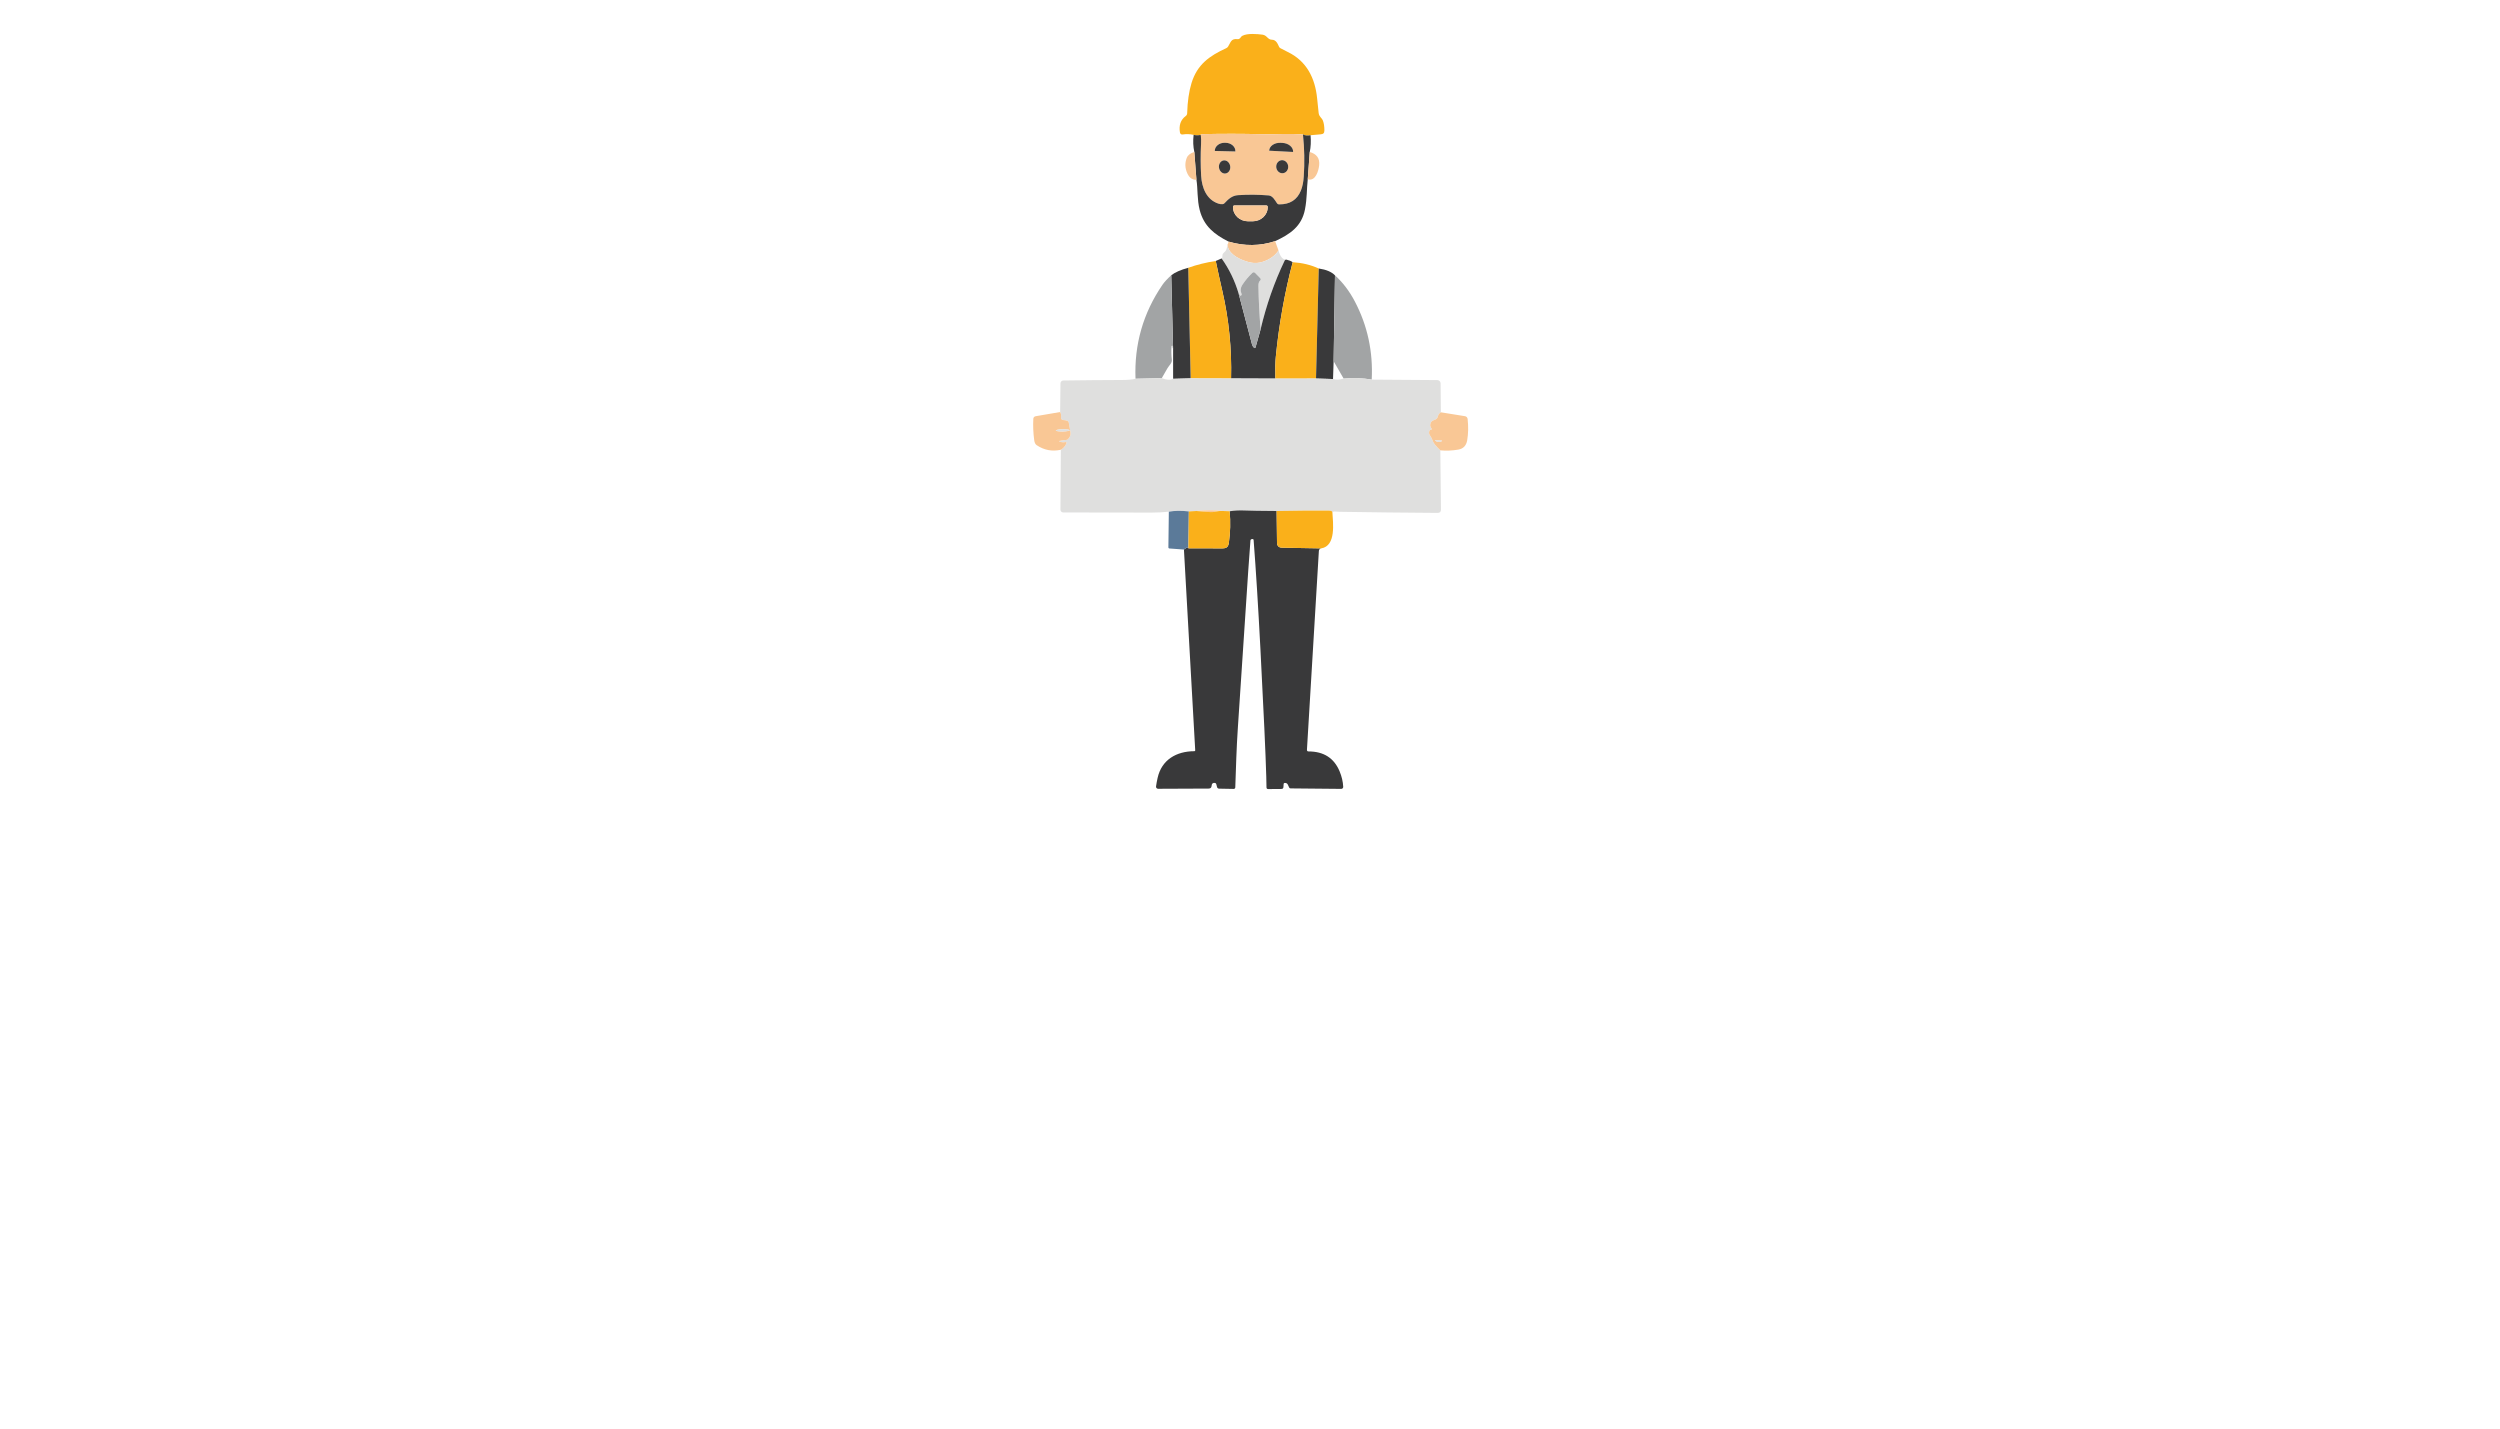 <?xml version="1.0" encoding="utf-8"?>
<svg xmlns="http://www.w3.org/2000/svg" width="490pt" height="280pt" viewBox="0 0 490 280" version="1.1" xmlns:xlink="http://www.w3.org/1999/xlink">
	<g id="surface2">
		<path d="M 256.868 26.503 Q 255.942 26.676 255.38 26.347 Q 253.37 26.211 251.35 26.267 Q 248.635 26.344 247.32 26.307 Q 241.476 26.154 235.629 26.294 Q 235.519 26.297 235.43 26.344 Q 235.336 26.397 235.253 26.46 Q 234.504 26.59 233.949 26.427 Q 232.857 26.184 231.796 26.36 C 231.549 26.404 231.316 26.237 231.273 25.991 Q 230.907 23.851 232.401 22.743 C 232.574 22.617 232.677 22.42 232.684 22.207 Q 232.784 18.736 233.539 16.274 C 234.661 12.613 237.087 10.939 240.345 9.442 Q 240.568 9.338 240.701 9.132 C 241.243 8.297 241.257 7.515 242.575 7.674 C 242.701 7.691 242.827 7.658 242.931 7.585 Q 243.094 7.471 243.197 7.302 Q 243.313 7.115 243.51 7.012 C 244.505 6.49 246.408 6.656 247.463 6.796 C 248.325 6.912 248.461 7.771 249.277 7.784 C 250.122 7.798 250.408 8.546 250.701 9.179 Q 250.781 9.348 250.944 9.438 Q 251.66 9.834 252.378 10.177 C 256.099 11.957 257.759 15.312 258.156 19.272 Q 258.295 20.67 258.455 22.141 C 258.542 22.909 259.067 23.056 259.297 23.661 Q 259.583 24.424 259.58 25.558 C 259.58 26.131 259.35 26.29 258.791 26.334 Q 257.823 26.407 256.868 26.503 Z" style="fill:#fab01a;"/>
		<path d="M 255.38 26.347 Q 255.819 30.467 255.536 34.65 Q 255.43 36.237 254.974 37.359 Q 253.866 40.088 250.714 40.058 Q 250.438 40.058 250.285 39.828 C 249.896 39.256 249.43 38.371 248.668 38.307 Q 245.606 38.054 242.664 38.254 C 241.473 38.334 240.754 39.029 239.992 39.841 C 239.899 39.945 239.769 40.008 239.629 40.018 Q 239.213 40.048 238.804 39.911 C 236.455 39.139 235.556 36.767 235.423 34.477 Q 235.25 31.455 235.403 28.241 Q 235.446 27.399 235.37 26.55 Q 235.366 26.513 235.33 26.5 Q 235.283 26.48 235.253 26.46 Q 235.336 26.397 235.43 26.344 Q 235.519 26.297 235.629 26.294 Q 241.476 26.154 247.32 26.307 Q 248.635 26.344 251.35 26.267 Q 253.37 26.211 255.38 26.347 Z M 238.132 29.588 L 242.099 29.685 C 242.119 29.688 242.135 29.672 242.135 29.652 L 242.135 29.642 C 242.159 28.753 241.307 28.011 240.232 27.984 L 240.079 27.981 C 239.007 27.954 238.119 28.653 238.095 29.542 L 238.095 29.552 C 238.095 29.572 238.112 29.588 238.132 29.588 Z M 248.761 29.538 L 253.447 29.785 C 253.45 29.785 253.45 29.781 253.45 29.781 L 253.45 29.768 C 253.5 28.86 252.565 28.071 251.363 28.008 L 251.017 27.991 C 249.816 27.928 248.804 28.613 248.758 29.522 L 248.758 29.535 C 248.758 29.535 248.758 29.538 248.761 29.538 Z M 240.233 34 C 240.837 33.901 241.233 33.249 241.115 32.542 C 240.997 31.838 240.415 31.345 239.811 31.446 C 239.207 31.545 238.811 32.197 238.929 32.904 C 239.047 33.608 239.629 34.101 240.233 34 Z M 251.454 33.95 C 252.099 33.878 252.558 33.252 252.481 32.548 C 252.405 31.845 251.819 31.332 251.173 31.403 C 250.528 31.475 250.069 32.101 250.146 32.806 C 250.222 33.509 250.808 34.021 251.454 33.95 Z" style="fill:#f9c795;"/>
		<path d="M 233.949 26.427 Q 234.504 26.59 235.253 26.46 Q 235.283 26.48 235.33 26.5 Q 235.366 26.513 235.37 26.55 Q 235.446 27.399 235.403 28.241 Q 235.25 31.455 235.423 34.477 C 235.556 36.767 236.455 39.139 238.804 39.911 Q 239.213 40.048 239.629 40.018 C 239.769 40.008 239.899 39.945 239.992 39.841 C 240.754 39.029 241.473 38.334 242.664 38.254 Q 245.606 38.054 248.668 38.307 C 249.43 38.371 249.896 39.256 250.285 39.828 Q 250.438 40.058 250.714 40.058 Q 253.866 40.088 254.974 37.359 Q 255.43 36.237 255.536 34.65 Q 255.819 30.467 255.38 26.347 Q 255.942 26.676 256.868 26.503 Q 257.024 28.344 256.711 29.791 L 256.319 35.139 C 256.099 37.136 256.199 38.853 255.773 41.049 C 255.124 44.387 252.848 45.911 249.926 47.263 Q 245.48 48.733 240.807 47.356 C 238.012 45.948 235.959 44.337 235.14 41.166 C 234.611 39.116 234.787 36.896 234.501 35.239 L 234.088 29.781 Q 233.739 28.234 233.949 26.427 Z M 248.215 40.277 L 241.926 40.277 C 241.786 40.277 241.673 40.391 241.673 40.53 L 241.673 40.627 C 241.673 42.144 242.997 43.372 244.628 43.372 L 245.513 43.372 C 247.144 43.372 248.468 42.144 248.468 40.627 L 248.468 40.53 C 248.468 40.391 248.355 40.277 248.215 40.277 Z" style="fill:#39393a;"/>
		<path d="M 238.132 29.588 C 238.112 29.588 238.095 29.572 238.095 29.552 L 238.095 29.542 C 238.119 28.653 239.007 27.954 240.079 27.981 L 240.232 27.984 C 241.307 28.011 242.159 28.753 242.135 29.642 L 242.135 29.652 C 242.135 29.672 242.119 29.688 242.099 29.685 L 238.132 29.588 Z" style="fill:#39393a;"/>
		<path d="M 248.761 29.538 C 248.758 29.538 248.758 29.535 248.758 29.535 L 248.758 29.522 C 248.804 28.613 249.816 27.928 251.017 27.991 L 251.363 28.008 C 252.565 28.071 253.5 28.86 253.45 29.768 L 253.45 29.781 C 253.45 29.781 253.45 29.785 253.447 29.785 L 248.761 29.538 Z" style="fill:#39393a;"/>
		<path d="M 234.088 29.781 L 234.501 35.239 Q 233.32 35.289 232.727 34.008 Q 232.009 32.447 232.604 30.943 Q 232.924 30.137 234.088 29.781 Z" style="fill:#f9c795;"/>
		<path d="M 256.711 29.791 Q 258.771 30.38 258.558 32.387 C 258.445 33.469 257.846 35.612 256.319 35.139 L 256.711 29.791 Z" style="fill:#f9c795;"/>
		<path d="M 240.233 34 C 239.629 34.101 239.047 33.608 238.929 32.904 C 238.811 32.197 239.207 31.545 239.811 31.446 C 240.415 31.345 240.997 31.838 241.115 32.542 C 241.233 33.249 240.837 33.901 240.233 34 Z" style="fill:#39393a;"/>
		<path d="M 251.454 33.95 C 250.808 34.021 250.222 33.509 250.146 32.806 C 250.069 32.101 250.528 31.475 251.173 31.403 C 251.819 31.332 252.405 31.845 252.481 32.548 C 252.558 33.252 252.099 33.878 251.454 33.95 Z" style="fill:#39393a;"/>
		<path d="M 248.215 40.277 C 248.355 40.277 248.468 40.391 248.468 40.53 L 248.468 40.627 C 248.468 42.144 247.144 43.372 245.513 43.372 L 244.628 43.372 C 242.997 43.372 241.673 42.144 241.673 40.627 L 241.673 40.53 C 241.673 40.391 241.786 40.277 241.926 40.277 L 248.215 40.277 Z" style="fill:#f9c795;"/>
		<path d="M 249.926 47.263 L 250.588 49.1 Q 249.553 50.647 247.486 51.319 Q 246.328 51.695 245.14 51.459 C 243.493 51.13 240.684 49.948 240.594 47.945 Q 240.748 47.695 240.807 47.356 Q 245.48 48.733 249.926 47.263 Z" style="fill:#f9c795;"/>
		<path d="M 240.594 47.945 C 240.684 49.948 243.493 51.13 245.14 51.459 Q 246.328 51.695 247.486 51.319 Q 249.553 50.647 250.588 49.1 Q 251.087 50.953 252.162 50.89 Q 251.899 50.853 251.779 51.103 Q 248.761 57.419 247.077 64.557 Q 246.718 60.181 246.651 56.028 Q 246.638 55.296 246.967 55.006 Q 247.24 54.764 246.984 54.501 L 246.025 53.519 Q 245.739 53.223 245.436 53.509 Q 244.352 54.534 243.496 55.835 Q 242.947 56.67 243.337 57.579 Q 243.42 57.772 243.26 57.908 Q 243.074 58.068 242.987 57.838 Q 242.901 57.599 242.774 57.552 Q 241.663 53.772 239.436 50.654 Q 239.619 50.501 239.603 50.021 Q 239.599 49.855 239.699 49.722 C 239.919 49.432 240.205 49.299 240.338 48.976 Q 240.531 48.504 240.594 47.945 Z" style="fill:#dfdfde;"/>
		<path d="M 242.774 57.552 Q 244.059 62.521 245.393 67.496 Q 245.503 67.895 245.769 68.135 Q 246.009 68.351 246.095 68.042 L 247.077 64.557 Q 248.761 57.419 251.779 51.103 Q 251.899 50.853 252.162 50.89 Q 252.898 51.063 253.367 51.389 Q 250.981 60.524 250.059 69.922 Q 249.912 71.403 249.966 74.212 L 241.293 74.178 Q 241.513 65.406 239.559 56.947 Q 238.887 54.038 238.288 51.15 L 239.436 50.654 Q 241.663 53.772 242.774 57.552 Z" style="fill:#39393a;"/>
		<path d="M 238.288 51.15 Q 238.887 54.038 239.559 56.947 Q 241.513 65.406 241.293 74.178 L 233.37 74.155 L 232.897 52.484 Q 235.416 51.585 238.288 51.15 Z" style="fill:#fab01a;"/>
		<path d="M 253.367 51.389 Q 256.229 51.585 258.475 52.627 L 257.939 74.195 L 249.966 74.212 Q 249.912 71.403 250.059 69.922 Q 250.981 60.524 253.367 51.389 Z" style="fill:#fab01a;"/>
		<path d="M 232.897 52.484 L 233.37 74.155 L 229.932 74.251 L 229.929 68.424 L 229.566 53.948 Q 230.671 53.09 232.897 52.484 Z" style="fill:#39393a;"/>
		<path d="M 258.475 52.627 Q 260.655 52.94 261.656 53.968 L 261.39 70.794 L 261.274 74.291 L 257.939 74.195 L 258.475 52.627 Z" style="fill:#39393a;"/>
		<path d="M 247.077 64.557 L 246.095 68.042 Q 246.009 68.351 245.769 68.135 Q 245.503 67.895 245.393 67.496 Q 244.059 62.521 242.774 57.552 Q 242.901 57.599 242.987 57.838 Q 243.074 58.068 243.26 57.908 Q 243.42 57.772 243.337 57.579 Q 242.947 56.67 243.496 55.835 Q 244.352 54.534 245.436 53.509 Q 245.739 53.223 246.025 53.519 L 246.984 54.501 Q 247.24 54.764 246.967 55.006 Q 246.638 55.296 246.651 56.028 Q 246.718 60.181 247.077 64.557 Z" style="fill:#a2a4a5;"/>
		<path d="M 261.656 53.968 Q 263.956 56.051 265.547 59.083 Q 269.277 66.185 268.858 74.405 Q 266.196 73.929 263.35 74.202 L 261.39 70.794 L 261.656 53.968 Z" style="fill:#a2a4a5;"/>
		<path d="M 229.566 53.948 L 229.929 68.424 Q 229.789 68.118 229.806 67.779 Q 229.809 67.765 229.796 67.765 L 229.702 67.772 Q 229.636 67.775 229.629 67.842 Q 229.523 69.19 229.682 70.484 C 229.766 71.167 229.14 71.622 228.83 72.162 Q 228.281 73.11 227.709 74.112 L 222.561 74.235 Q 222.165 64.135 227.825 55.845 Q 228.401 55 229.566 53.948 Z" style="fill:#a2a4a5;"/>
		<path d="M 227.709 74.112 Q 229.007 74.661 229.932 74.251 L 233.37 74.155 L 241.293 74.178 L 249.966 74.212 L 257.939 74.195 L 261.274 74.291 Q 262.192 74.561 263.35 74.202 Q 266.196 73.929 268.858 74.405 L 281.717 74.498 C 282.069 74.501 282.352 74.784 282.356 75.133 L 282.409 80.811 Q 282.243 80.91 282.089 81.074 C 281.73 81.453 281.936 81.972 281.321 82.232 C 281.001 82.365 280.609 82.461 280.452 82.804 Q 280.139 83.48 280.565 83.962 Q 280.668 84.082 280.569 84.202 Q 280.512 84.268 280.425 84.238 C 280.356 84.215 280.279 84.245 280.239 84.312 Q 279.923 84.844 280.282 85.353 Q 280.622 85.836 280.792 86.342 Q 280.935 86.771 281.254 87.154 Q 281.723 87.713 282.302 88.268 L 282.429 99.873 Q 282.436 100.532 281.777 100.528 Q 272.166 100.465 262.542 100.312 Q 262.182 100.305 261.816 100.269 Q 261.28 100.212 261.151 100.425 Q 261.127 100.089 260.485 100.082 Q 255.347 100.049 250.215 100.155 Q 245.48 100.126 244.055 100.056 Q 242.385 99.976 241.017 100.205 L 239.556 100.149 Q 237.017 99.876 234.498 100.155 L 233.01 100.242 Q 230.817 99.979 229.09 100.295 Q 227.373 100.468 225.669 100.468 Q 216.97 100.465 208.394 100.442 C 208.088 100.442 207.842 100.195 207.845 99.889 L 207.925 88.152 Q 208.67 87.743 209.033 86.864 C 209.083 86.741 208.977 86.614 208.847 86.641 Q 208.274 86.764 207.709 86.558 Q 207.466 86.468 207.719 86.408 Q 208.364 86.248 209.01 86.228 Q 209.189 86.222 209.316 86.095 Q 209.952 85.473 209.805 84.691 Q 209.639 83.829 209.472 82.804 Q 209.436 82.591 209.243 82.505 Q 208.857 82.335 208.397 82.331 C 208.125 82.328 207.918 82.089 207.962 81.819 Q 208.055 81.197 207.785 80.757 L 207.852 75.127 C 207.855 74.824 208.098 74.581 208.401 74.578 Q 214.145 74.494 219.928 74.478 Q 221.626 74.474 222.561 74.235 L 227.709 74.112 Z" style="fill:#dfdfde;"/>
		<path d="M 207.785 80.757 Q 208.055 81.197 207.962 81.819 C 207.918 82.089 208.125 82.328 208.397 82.331 Q 208.857 82.335 209.243 82.505 Q 209.436 82.591 209.472 82.804 Q 209.639 83.829 209.805 84.691 Q 209.952 85.473 209.316 86.095 Q 209.189 86.222 209.01 86.228 Q 208.364 86.248 207.719 86.408 Q 207.466 86.468 207.709 86.558 Q 208.274 86.764 208.847 86.641 C 208.977 86.614 209.083 86.741 209.033 86.864 Q 208.67 87.743 207.925 88.152 Q 205.389 88.724 203.189 87.257 Q 202.803 86.997 202.707 86.292 Q 202.421 84.152 202.53 82.075 C 202.544 81.829 202.727 81.623 202.973 81.583 L 207.785 80.757 Z M 209.658 84.325 C 209.655 84.208 209.046 84.125 208.297 84.139 C 207.546 84.152 206.94 84.258 206.943 84.378 C 206.947 84.495 207.556 84.578 208.305 84.564 C 209.056 84.551 209.662 84.445 209.658 84.325 Z" style="fill:#f9c795;"/>
		<path d="M 282.409 80.811 L 287.138 81.573 C 287.414 81.619 287.627 81.842 287.657 82.122 Q 287.897 84.411 287.57 86.292 Q 287.298 87.869 285.83 88.122 Q 284 88.435 282.302 88.268 Q 281.723 87.713 281.254 87.154 Q 280.935 86.771 280.792 86.342 Q 280.622 85.836 280.282 85.353 Q 279.923 84.844 280.239 84.312 C 280.279 84.245 280.356 84.215 280.425 84.238 Q 280.512 84.268 280.569 84.202 Q 280.668 84.082 280.565 83.962 Q 280.139 83.48 280.452 82.804 C 280.609 82.461 281.001 82.365 281.321 82.232 C 281.936 81.972 281.73 81.453 282.089 81.074 Q 282.243 80.91 282.409 80.811 Z M 281.371 86.418 Q 281.896 86.777 282.512 86.501 Q 282.798 86.375 282.485 86.352 L 281.421 86.272 Q 281.128 86.252 281.371 86.418 Z" style="fill:#f9c795;"/>
		<path d="M 209.658 84.325 C 209.662 84.445 209.056 84.551 208.305 84.564 C 207.556 84.578 206.947 84.495 206.943 84.378 C 206.94 84.258 207.546 84.152 208.297 84.139 C 209.046 84.125 209.655 84.208 209.658 84.325 Z" style="fill:#dfdfde;"/>
		<path d="M 281.371 86.418 Q 281.128 86.252 281.421 86.272 L 282.485 86.352 Q 282.798 86.375 282.512 86.501 Q 281.896 86.777 281.371 86.418 Z" style="fill:#dfdfde;"/>
		<path d="M 239.556 100.149 Q 238.944 100.132 238.381 100.252 Q 237.676 100.405 237.227 100.372 Q 235.866 100.275 234.498 100.155 Q 237.017 99.876 239.556 100.149 Z" style="fill:#f9c795;"/>
		<path d="M 250.215 100.155 L 250.292 106.345 Q 250.305 107.334 251.293 107.35 L 258.958 107.483 Q 258.525 107.563 258.498 107.986 Q 257.363 127.311 256.162 146.942 Q 256.142 147.281 256.482 147.281 Q 260.934 147.285 262.558 151.171 Q 263.194 152.692 263.27 154.213 C 263.284 154.436 263.104 154.626 262.881 154.622 L 252.947 154.526 Q 252.764 154.523 252.678 154.363 C 252.458 153.973 252.432 153.441 251.843 153.454 Q 251.606 153.458 251.59 153.694 L 251.553 154.256 Q 251.53 154.632 251.154 154.636 L 248.575 154.656 Q 248.235 154.656 248.232 154.316 Q 248.219 153.191 248.189 152.203 Q 248.009 145.77 247.047 127.281 Q 246.392 114.728 245.709 105.839 C 245.699 105.726 245.6 105.64 245.486 105.653 L 245.347 105.67 C 245.207 105.686 245.097 105.8 245.087 105.939 Q 244.854 108.854 244.658 111.856 Q 243.676 127.134 242.618 142.679 C 242.352 146.592 242.252 150.443 242.115 154.333 C 242.109 154.499 241.972 154.632 241.806 154.629 L 238.931 154.576 C 238.751 154.573 238.591 154.453 238.544 154.276 L 238.388 153.681 Q 238.335 153.488 238.138 153.458 Q 237.519 153.355 237.476 154.013 Q 237.443 154.556 236.897 154.559 L 226.993 154.602 C 226.741 154.606 226.548 154.383 226.584 154.133 Q 226.697 153.331 226.89 152.473 C 227.682 148.902 230.584 147.245 234.092 147.235 Q 234.272 147.235 234.262 147.055 L 232.052 107.71 Q 232.944 107.017 232.924 107.467 Q 235.899 107.503 238.904 107.483 C 239.979 107.477 240.688 107.613 240.857 106.409 Q 241.297 103.334 241.017 100.205 Q 242.385 99.976 244.055 100.056 Q 245.48 100.126 250.215 100.155 Z" style="fill:#39393a;"/>
		<path d="M 261.151 100.425 C 261.264 102.478 261.919 107.001 258.958 107.483 L 251.293 107.35 Q 250.305 107.334 250.292 106.345 L 250.215 100.155 Q 255.347 100.049 260.485 100.082 Q 261.127 100.089 261.151 100.425 Z" style="fill:#fab01a;"/>
		<path d="M 233.01 100.242 L 232.924 107.467 Q 232.944 107.017 232.052 107.71 L 229.213 107.503 C 229.093 107.497 229 107.397 229.004 107.28 L 229.09 100.295 Q 230.817 99.979 233.01 100.242 Z" style="fill:#5b7a99;"/>
		<path d="M 239.556 100.149 L 241.017 100.205 Q 241.297 103.334 240.857 106.409 C 240.688 107.613 239.979 107.477 238.904 107.483 Q 235.899 107.503 232.924 107.467 L 233.01 100.242 L 234.498 100.155 Q 235.866 100.275 237.227 100.372 Q 237.676 100.405 238.381 100.252 Q 238.944 100.132 239.556 100.149 Z" style="fill:#fab01a;"/>
	</g>
	<g id="surface4">
	</g>
</svg>
